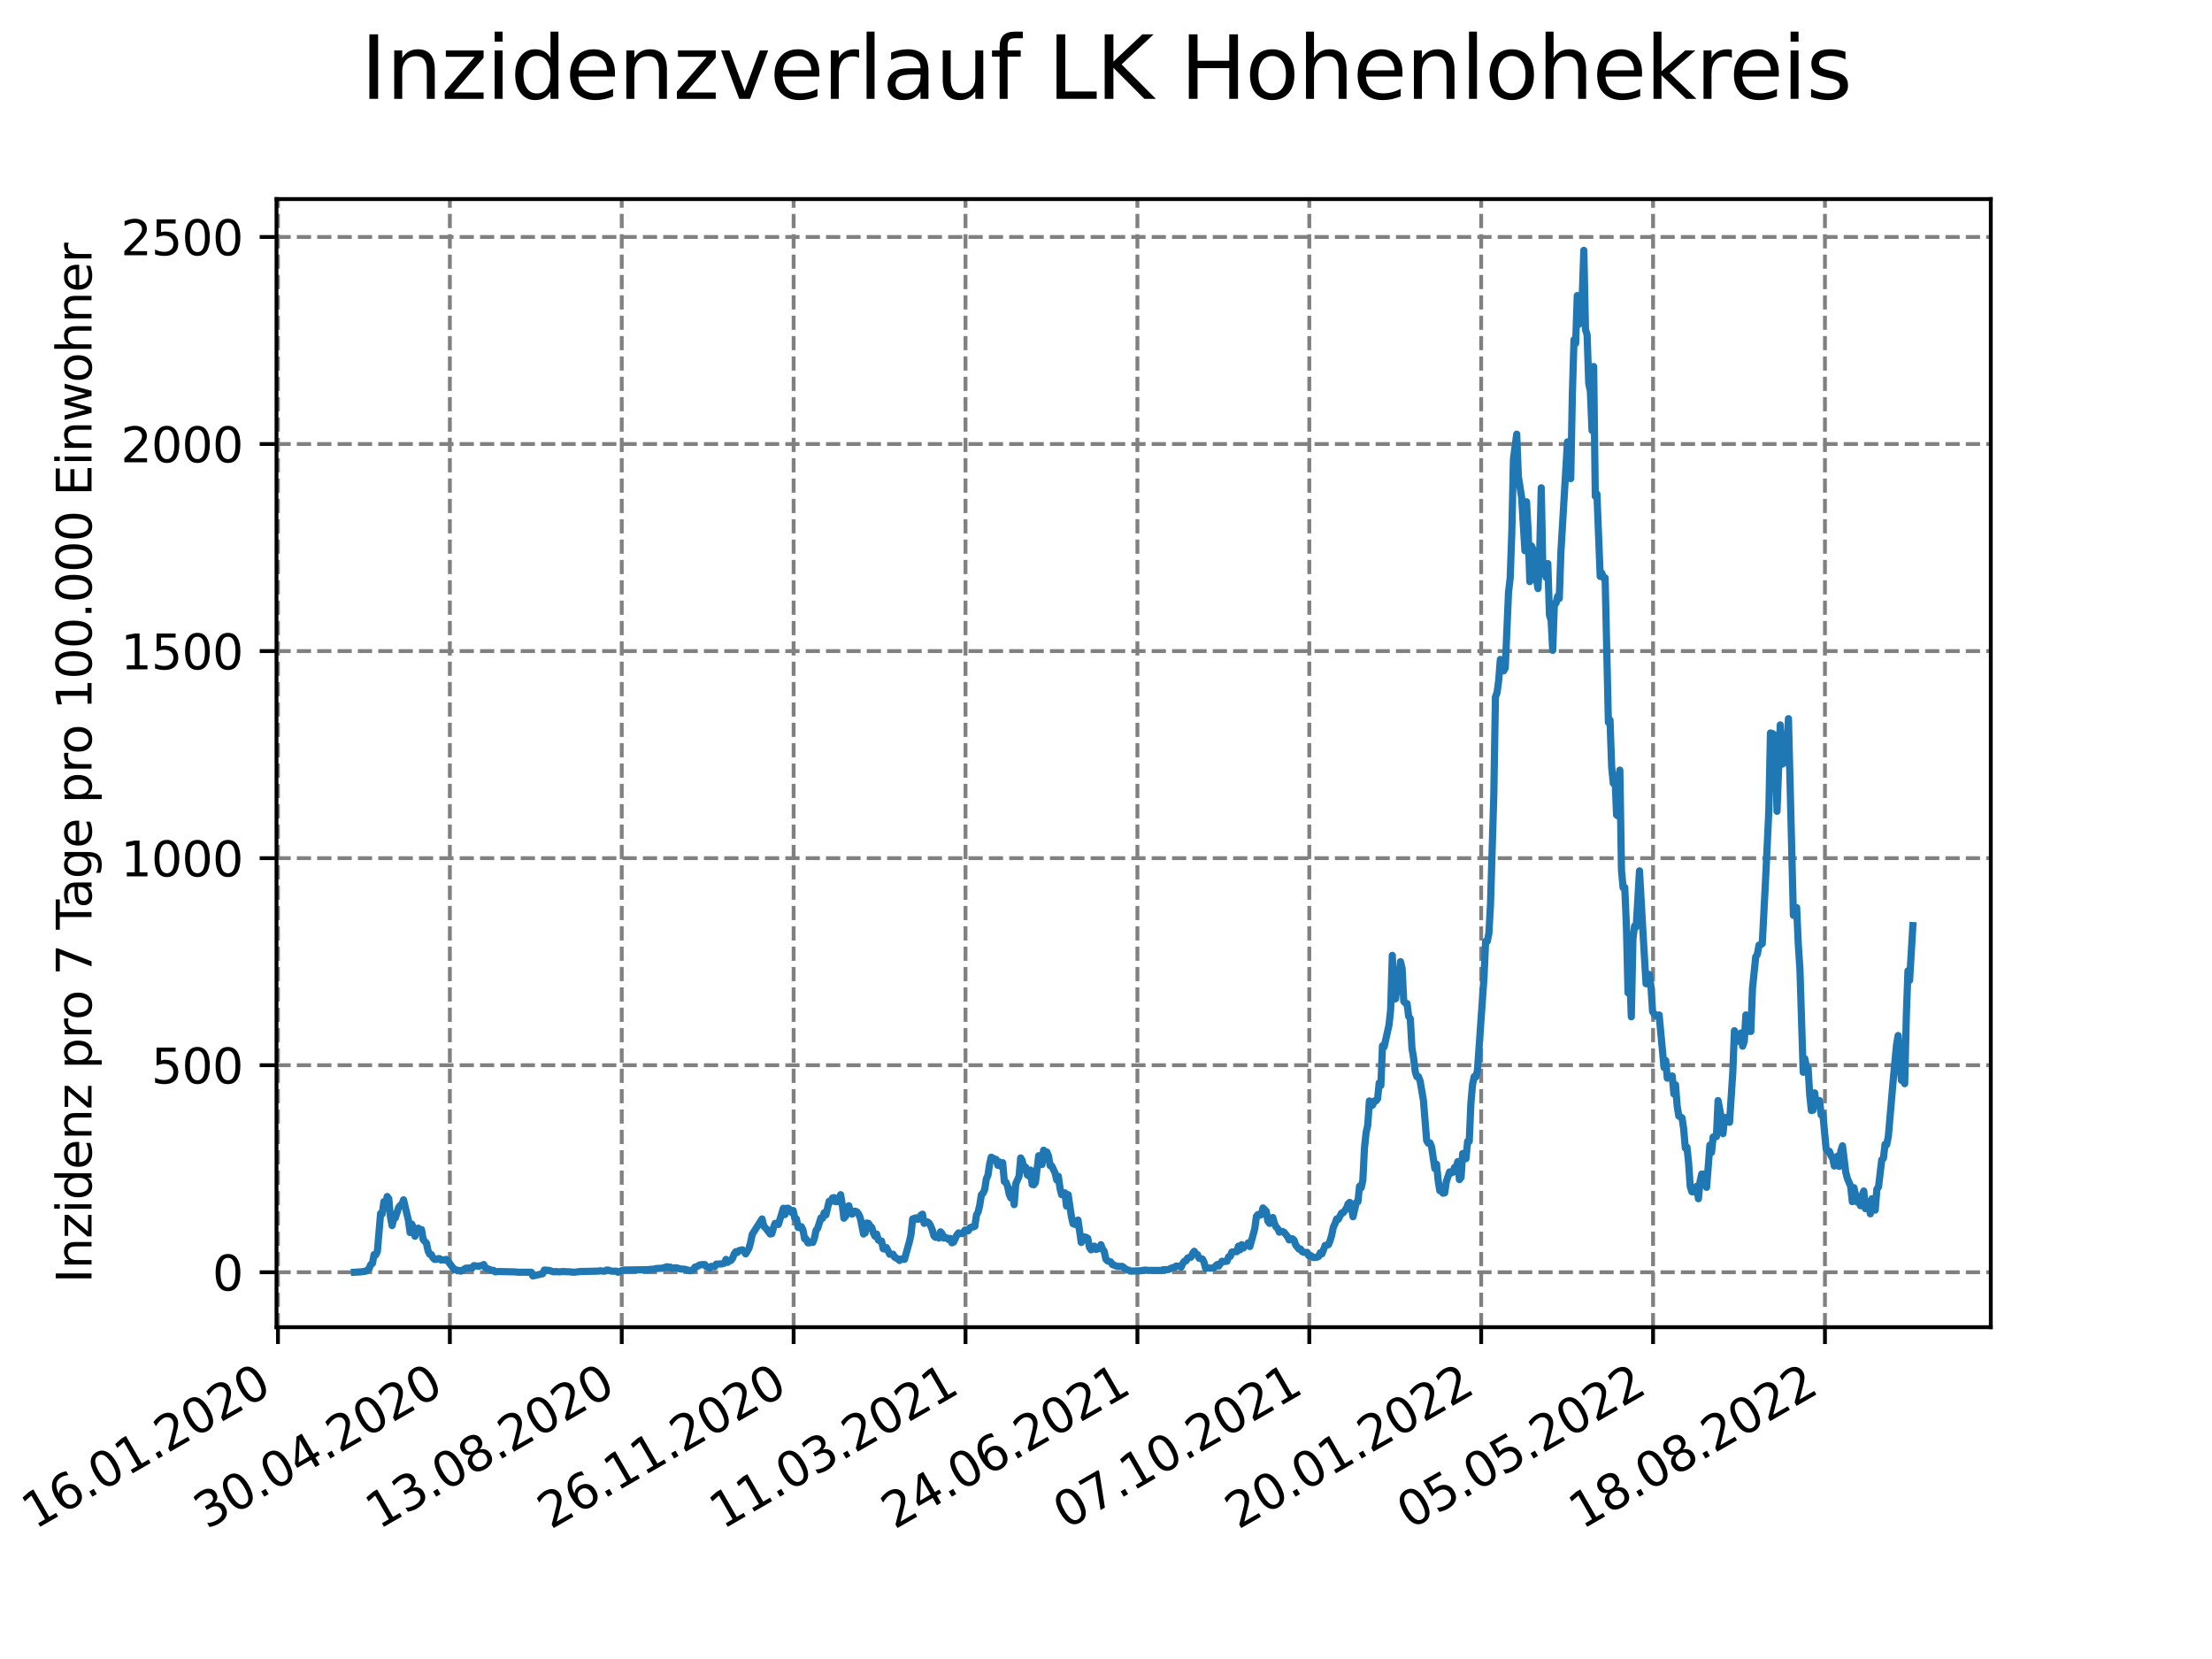 <?xml version="1.0" encoding="utf-8" standalone="no"?>
<!DOCTYPE svg PUBLIC "-//W3C//DTD SVG 1.1//EN"
  "http://www.w3.org/Graphics/SVG/1.1/DTD/svg11.dtd">
<svg xmlns:xlink="http://www.w3.org/1999/xlink" width="460.8pt" height="345.6pt" viewBox="0 0 460.8 345.6" xmlns="http://www.w3.org/2000/svg" version="1.1">
 <defs>
  <style type="text/css">*{stroke-linejoin: round; stroke-linecap: butt}</style>
 </defs>
 <g id="figure_1">
  <g id="patch_1">
   <path d="M 0 345.6 
L 460.8 345.6 
L 460.8 0 
L 0 0 
z
" style="fill: #ffffff"/>
  </g>
  <g id="axes_1">
   <g id="patch_2">
    <path d="M 57.6 276.48 
L 414.72 276.48 
L 414.72 41.472 
L 57.6 41.472 
z
" style="fill: #ffffff"/>
   </g>
   <g id="matplotlib.axis_1">
    <g id="xtick_1">
     <g id="line2d_1">
      <path d="M 57.904 276.48 
L 57.904 41.472 
" clip-path="url(#paf8293de9c)" style="fill: none; stroke-dasharray: 2.96,1.28; stroke-dashoffset: 0; stroke: #808080; stroke-width: 0.8"/>
     </g>
     <g id="line2d_2">
      <defs>
       <path id="m15df35a919" d="M 0 0 
L 0 3.5 
" style="stroke: #000000; stroke-width: 0.8"/>
      </defs>
      <g>
       <use xlink:href="#m15df35a919" x="57.904" y="276.48" style="stroke: #000000; stroke-width: 0.8"/>
      </g>
     </g>
     <g id="text_1">
      <!-- 16.01.2020 -->
      <g transform="translate(7.279 318.689) rotate(-30) scale(0.1 -0.1)">
       <defs>
        <path id="DejaVuSans-31" d="M 794 531 
L 1825 531 
L 1825 4091 
L 703 3866 
L 703 4441 
L 1819 4666 
L 2450 4666 
L 2450 531 
L 3481 531 
L 3481 0 
L 794 0 
L 794 531 
z
" transform="scale(0.016)"/>
        <path id="DejaVuSans-36" d="M 2113 2584 
Q 1688 2584 1439 2293 
Q 1191 2003 1191 1497 
Q 1191 994 1439 701 
Q 1688 409 2113 409 
Q 2538 409 2786 701 
Q 3034 994 3034 1497 
Q 3034 2003 2786 2293 
Q 2538 2584 2113 2584 
z
M 3366 4563 
L 3366 3988 
Q 3128 4100 2886 4159 
Q 2644 4219 2406 4219 
Q 1781 4219 1451 3797 
Q 1122 3375 1075 2522 
Q 1259 2794 1537 2939 
Q 1816 3084 2150 3084 
Q 2853 3084 3261 2657 
Q 3669 2231 3669 1497 
Q 3669 778 3244 343 
Q 2819 -91 2113 -91 
Q 1303 -91 875 529 
Q 447 1150 447 2328 
Q 447 3434 972 4092 
Q 1497 4750 2381 4750 
Q 2619 4750 2861 4703 
Q 3103 4656 3366 4563 
z
" transform="scale(0.016)"/>
        <path id="DejaVuSans-2e" d="M 684 794 
L 1344 794 
L 1344 0 
L 684 0 
L 684 794 
z
" transform="scale(0.016)"/>
        <path id="DejaVuSans-30" d="M 2034 4250 
Q 1547 4250 1301 3770 
Q 1056 3291 1056 2328 
Q 1056 1369 1301 889 
Q 1547 409 2034 409 
Q 2525 409 2770 889 
Q 3016 1369 3016 2328 
Q 3016 3291 2770 3770 
Q 2525 4250 2034 4250 
z
M 2034 4750 
Q 2819 4750 3233 4129 
Q 3647 3509 3647 2328 
Q 3647 1150 3233 529 
Q 2819 -91 2034 -91 
Q 1250 -91 836 529 
Q 422 1150 422 2328 
Q 422 3509 836 4129 
Q 1250 4750 2034 4750 
z
" transform="scale(0.016)"/>
        <path id="DejaVuSans-32" d="M 1228 531 
L 3431 531 
L 3431 0 
L 469 0 
L 469 531 
Q 828 903 1448 1529 
Q 2069 2156 2228 2338 
Q 2531 2678 2651 2914 
Q 2772 3150 2772 3378 
Q 2772 3750 2511 3984 
Q 2250 4219 1831 4219 
Q 1534 4219 1204 4116 
Q 875 4013 500 3803 
L 500 4441 
Q 881 4594 1212 4672 
Q 1544 4750 1819 4750 
Q 2544 4750 2975 4387 
Q 3406 4025 3406 3419 
Q 3406 3131 3298 2873 
Q 3191 2616 2906 2266 
Q 2828 2175 2409 1742 
Q 1991 1309 1228 531 
z
" transform="scale(0.016)"/>
       </defs>
       <use xlink:href="#DejaVuSans-31"/>
       <use xlink:href="#DejaVuSans-36" x="63.623"/>
       <use xlink:href="#DejaVuSans-2e" x="127.246"/>
       <use xlink:href="#DejaVuSans-30" x="159.033"/>
       <use xlink:href="#DejaVuSans-31" x="222.656"/>
       <use xlink:href="#DejaVuSans-2e" x="286.279"/>
       <use xlink:href="#DejaVuSans-32" x="318.066"/>
       <use xlink:href="#DejaVuSans-30" x="381.689"/>
       <use xlink:href="#DejaVuSans-32" x="445.312"/>
       <use xlink:href="#DejaVuSans-30" x="508.936"/>
      </g>
     </g>
    </g>
    <g id="xtick_2">
     <g id="line2d_3">
      <path d="M 93.712 276.48 
L 93.712 41.472 
" clip-path="url(#paf8293de9c)" style="fill: none; stroke-dasharray: 2.96,1.28; stroke-dashoffset: 0; stroke: #808080; stroke-width: 0.8"/>
     </g>
     <g id="line2d_4">
      <g>
       <use xlink:href="#m15df35a919" x="93.712" y="276.48" style="stroke: #000000; stroke-width: 0.8"/>
      </g>
     </g>
     <g id="text_2">
      <!-- 30.04.2020 -->
      <g transform="translate(43.086 318.689) rotate(-30) scale(0.1 -0.1)">
       <defs>
        <path id="DejaVuSans-33" d="M 2597 2516 
Q 3050 2419 3304 2112 
Q 3559 1806 3559 1356 
Q 3559 666 3084 287 
Q 2609 -91 1734 -91 
Q 1441 -91 1130 -33 
Q 819 25 488 141 
L 488 750 
Q 750 597 1062 519 
Q 1375 441 1716 441 
Q 2309 441 2620 675 
Q 2931 909 2931 1356 
Q 2931 1769 2642 2001 
Q 2353 2234 1838 2234 
L 1294 2234 
L 1294 2753 
L 1863 2753 
Q 2328 2753 2575 2939 
Q 2822 3125 2822 3475 
Q 2822 3834 2567 4026 
Q 2313 4219 1838 4219 
Q 1578 4219 1281 4162 
Q 984 4106 628 3988 
L 628 4550 
Q 988 4650 1302 4700 
Q 1616 4750 1894 4750 
Q 2613 4750 3031 4423 
Q 3450 4097 3450 3541 
Q 3450 3153 3228 2886 
Q 3006 2619 2597 2516 
z
" transform="scale(0.016)"/>
        <path id="DejaVuSans-34" d="M 2419 4116 
L 825 1625 
L 2419 1625 
L 2419 4116 
z
M 2253 4666 
L 3047 4666 
L 3047 1625 
L 3713 1625 
L 3713 1100 
L 3047 1100 
L 3047 0 
L 2419 0 
L 2419 1100 
L 313 1100 
L 313 1709 
L 2253 4666 
z
" transform="scale(0.016)"/>
       </defs>
       <use xlink:href="#DejaVuSans-33"/>
       <use xlink:href="#DejaVuSans-30" x="63.623"/>
       <use xlink:href="#DejaVuSans-2e" x="127.246"/>
       <use xlink:href="#DejaVuSans-30" x="159.033"/>
       <use xlink:href="#DejaVuSans-34" x="222.656"/>
       <use xlink:href="#DejaVuSans-2e" x="286.279"/>
       <use xlink:href="#DejaVuSans-32" x="318.066"/>
       <use xlink:href="#DejaVuSans-30" x="381.689"/>
       <use xlink:href="#DejaVuSans-32" x="445.312"/>
       <use xlink:href="#DejaVuSans-30" x="508.936"/>
      </g>
     </g>
    </g>
    <g id="xtick_3">
     <g id="line2d_5">
      <path d="M 129.519 276.48 
L 129.519 41.472 
" clip-path="url(#paf8293de9c)" style="fill: none; stroke-dasharray: 2.96,1.28; stroke-dashoffset: 0; stroke: #808080; stroke-width: 0.8"/>
     </g>
     <g id="line2d_6">
      <g>
       <use xlink:href="#m15df35a919" x="129.519" y="276.48" style="stroke: #000000; stroke-width: 0.8"/>
      </g>
     </g>
     <g id="text_3">
      <!-- 13.08.2020 -->
      <g transform="translate(78.894 318.689) rotate(-30) scale(0.1 -0.1)">
       <defs>
        <path id="DejaVuSans-38" d="M 2034 2216 
Q 1584 2216 1326 1975 
Q 1069 1734 1069 1313 
Q 1069 891 1326 650 
Q 1584 409 2034 409 
Q 2484 409 2743 651 
Q 3003 894 3003 1313 
Q 3003 1734 2745 1975 
Q 2488 2216 2034 2216 
z
M 1403 2484 
Q 997 2584 770 2862 
Q 544 3141 544 3541 
Q 544 4100 942 4425 
Q 1341 4750 2034 4750 
Q 2731 4750 3128 4425 
Q 3525 4100 3525 3541 
Q 3525 3141 3298 2862 
Q 3072 2584 2669 2484 
Q 3125 2378 3379 2068 
Q 3634 1759 3634 1313 
Q 3634 634 3220 271 
Q 2806 -91 2034 -91 
Q 1263 -91 848 271 
Q 434 634 434 1313 
Q 434 1759 690 2068 
Q 947 2378 1403 2484 
z
M 1172 3481 
Q 1172 3119 1398 2916 
Q 1625 2713 2034 2713 
Q 2441 2713 2670 2916 
Q 2900 3119 2900 3481 
Q 2900 3844 2670 4047 
Q 2441 4250 2034 4250 
Q 1625 4250 1398 4047 
Q 1172 3844 1172 3481 
z
" transform="scale(0.016)"/>
       </defs>
       <use xlink:href="#DejaVuSans-31"/>
       <use xlink:href="#DejaVuSans-33" x="63.623"/>
       <use xlink:href="#DejaVuSans-2e" x="127.246"/>
       <use xlink:href="#DejaVuSans-30" x="159.033"/>
       <use xlink:href="#DejaVuSans-38" x="222.656"/>
       <use xlink:href="#DejaVuSans-2e" x="286.279"/>
       <use xlink:href="#DejaVuSans-32" x="318.066"/>
       <use xlink:href="#DejaVuSans-30" x="381.689"/>
       <use xlink:href="#DejaVuSans-32" x="445.312"/>
       <use xlink:href="#DejaVuSans-30" x="508.936"/>
      </g>
     </g>
    </g>
    <g id="xtick_4">
     <g id="line2d_7">
      <path d="M 165.327 276.48 
L 165.327 41.472 
" clip-path="url(#paf8293de9c)" style="fill: none; stroke-dasharray: 2.96,1.28; stroke-dashoffset: 0; stroke: #808080; stroke-width: 0.8"/>
     </g>
     <g id="line2d_8">
      <g>
       <use xlink:href="#m15df35a919" x="165.327" y="276.48" style="stroke: #000000; stroke-width: 0.8"/>
      </g>
     </g>
     <g id="text_4">
      <!-- 26.11.2020 -->
      <g transform="translate(114.701 318.689) rotate(-30) scale(0.1 -0.1)">
       <use xlink:href="#DejaVuSans-32"/>
       <use xlink:href="#DejaVuSans-36" x="63.623"/>
       <use xlink:href="#DejaVuSans-2e" x="127.246"/>
       <use xlink:href="#DejaVuSans-31" x="159.033"/>
       <use xlink:href="#DejaVuSans-31" x="222.656"/>
       <use xlink:href="#DejaVuSans-2e" x="286.279"/>
       <use xlink:href="#DejaVuSans-32" x="318.066"/>
       <use xlink:href="#DejaVuSans-30" x="381.689"/>
       <use xlink:href="#DejaVuSans-32" x="445.312"/>
       <use xlink:href="#DejaVuSans-30" x="508.936"/>
      </g>
     </g>
    </g>
    <g id="xtick_5">
     <g id="line2d_9">
      <path d="M 201.134 276.48 
L 201.134 41.472 
" clip-path="url(#paf8293de9c)" style="fill: none; stroke-dasharray: 2.96,1.28; stroke-dashoffset: 0; stroke: #808080; stroke-width: 0.8"/>
     </g>
     <g id="line2d_10">
      <g>
       <use xlink:href="#m15df35a919" x="201.134" y="276.48" style="stroke: #000000; stroke-width: 0.8"/>
      </g>
     </g>
     <g id="text_5">
      <!-- 11.03.2021 -->
      <g transform="translate(150.509 318.689) rotate(-30) scale(0.1 -0.1)">
       <use xlink:href="#DejaVuSans-31"/>
       <use xlink:href="#DejaVuSans-31" x="63.623"/>
       <use xlink:href="#DejaVuSans-2e" x="127.246"/>
       <use xlink:href="#DejaVuSans-30" x="159.033"/>
       <use xlink:href="#DejaVuSans-33" x="222.656"/>
       <use xlink:href="#DejaVuSans-2e" x="286.279"/>
       <use xlink:href="#DejaVuSans-32" x="318.066"/>
       <use xlink:href="#DejaVuSans-30" x="381.689"/>
       <use xlink:href="#DejaVuSans-32" x="445.312"/>
       <use xlink:href="#DejaVuSans-31" x="508.936"/>
      </g>
     </g>
    </g>
    <g id="xtick_6">
     <g id="line2d_11">
      <path d="M 236.942 276.48 
L 236.942 41.472 
" clip-path="url(#paf8293de9c)" style="fill: none; stroke-dasharray: 2.96,1.28; stroke-dashoffset: 0; stroke: #808080; stroke-width: 0.8"/>
     </g>
     <g id="line2d_12">
      <g>
       <use xlink:href="#m15df35a919" x="236.942" y="276.48" style="stroke: #000000; stroke-width: 0.8"/>
      </g>
     </g>
     <g id="text_6">
      <!-- 24.06.2021 -->
      <g transform="translate(186.316 318.689) rotate(-30) scale(0.1 -0.1)">
       <use xlink:href="#DejaVuSans-32"/>
       <use xlink:href="#DejaVuSans-34" x="63.623"/>
       <use xlink:href="#DejaVuSans-2e" x="127.246"/>
       <use xlink:href="#DejaVuSans-30" x="159.033"/>
       <use xlink:href="#DejaVuSans-36" x="222.656"/>
       <use xlink:href="#DejaVuSans-2e" x="286.279"/>
       <use xlink:href="#DejaVuSans-32" x="318.066"/>
       <use xlink:href="#DejaVuSans-30" x="381.689"/>
       <use xlink:href="#DejaVuSans-32" x="445.312"/>
       <use xlink:href="#DejaVuSans-31" x="508.936"/>
      </g>
     </g>
    </g>
    <g id="xtick_7">
     <g id="line2d_13">
      <path d="M 272.749 276.48 
L 272.749 41.472 
" clip-path="url(#paf8293de9c)" style="fill: none; stroke-dasharray: 2.96,1.28; stroke-dashoffset: 0; stroke: #808080; stroke-width: 0.8"/>
     </g>
     <g id="line2d_14">
      <g>
       <use xlink:href="#m15df35a919" x="272.749" y="276.48" style="stroke: #000000; stroke-width: 0.8"/>
      </g>
     </g>
     <g id="text_7">
      <!-- 07.10.2021 -->
      <g transform="translate(222.124 318.689) rotate(-30) scale(0.1 -0.1)">
       <defs>
        <path id="DejaVuSans-37" d="M 525 4666 
L 3525 4666 
L 3525 4397 
L 1831 0 
L 1172 0 
L 2766 4134 
L 525 4134 
L 525 4666 
z
" transform="scale(0.016)"/>
       </defs>
       <use xlink:href="#DejaVuSans-30"/>
       <use xlink:href="#DejaVuSans-37" x="63.623"/>
       <use xlink:href="#DejaVuSans-2e" x="127.246"/>
       <use xlink:href="#DejaVuSans-31" x="159.033"/>
       <use xlink:href="#DejaVuSans-30" x="222.656"/>
       <use xlink:href="#DejaVuSans-2e" x="286.279"/>
       <use xlink:href="#DejaVuSans-32" x="318.066"/>
       <use xlink:href="#DejaVuSans-30" x="381.689"/>
       <use xlink:href="#DejaVuSans-32" x="445.312"/>
       <use xlink:href="#DejaVuSans-31" x="508.936"/>
      </g>
     </g>
    </g>
    <g id="xtick_8">
     <g id="line2d_15">
      <path d="M 308.556 276.48 
L 308.556 41.472 
" clip-path="url(#paf8293de9c)" style="fill: none; stroke-dasharray: 2.96,1.28; stroke-dashoffset: 0; stroke: #808080; stroke-width: 0.8"/>
     </g>
     <g id="line2d_16">
      <g>
       <use xlink:href="#m15df35a919" x="308.556" y="276.48" style="stroke: #000000; stroke-width: 0.8"/>
      </g>
     </g>
     <g id="text_8">
      <!-- 20.01.2022 -->
      <g transform="translate(257.931 318.689) rotate(-30) scale(0.1 -0.1)">
       <use xlink:href="#DejaVuSans-32"/>
       <use xlink:href="#DejaVuSans-30" x="63.623"/>
       <use xlink:href="#DejaVuSans-2e" x="127.246"/>
       <use xlink:href="#DejaVuSans-30" x="159.033"/>
       <use xlink:href="#DejaVuSans-31" x="222.656"/>
       <use xlink:href="#DejaVuSans-2e" x="286.279"/>
       <use xlink:href="#DejaVuSans-32" x="318.066"/>
       <use xlink:href="#DejaVuSans-30" x="381.689"/>
       <use xlink:href="#DejaVuSans-32" x="445.312"/>
       <use xlink:href="#DejaVuSans-32" x="508.936"/>
      </g>
     </g>
    </g>
    <g id="xtick_9">
     <g id="line2d_17">
      <path d="M 344.364 276.48 
L 344.364 41.472 
" clip-path="url(#paf8293de9c)" style="fill: none; stroke-dasharray: 2.96,1.28; stroke-dashoffset: 0; stroke: #808080; stroke-width: 0.8"/>
     </g>
     <g id="line2d_18">
      <g>
       <use xlink:href="#m15df35a919" x="344.364" y="276.48" style="stroke: #000000; stroke-width: 0.8"/>
      </g>
     </g>
     <g id="text_9">
      <!-- 05.05.2022 -->
      <g transform="translate(293.739 318.689) rotate(-30) scale(0.1 -0.1)">
       <defs>
        <path id="DejaVuSans-35" d="M 691 4666 
L 3169 4666 
L 3169 4134 
L 1269 4134 
L 1269 2991 
Q 1406 3038 1543 3061 
Q 1681 3084 1819 3084 
Q 2600 3084 3056 2656 
Q 3513 2228 3513 1497 
Q 3513 744 3044 326 
Q 2575 -91 1722 -91 
Q 1428 -91 1123 -41 
Q 819 9 494 109 
L 494 744 
Q 775 591 1075 516 
Q 1375 441 1709 441 
Q 2250 441 2565 725 
Q 2881 1009 2881 1497 
Q 2881 1984 2565 2268 
Q 2250 2553 1709 2553 
Q 1456 2553 1204 2497 
Q 953 2441 691 2322 
L 691 4666 
z
" transform="scale(0.016)"/>
       </defs>
       <use xlink:href="#DejaVuSans-30"/>
       <use xlink:href="#DejaVuSans-35" x="63.623"/>
       <use xlink:href="#DejaVuSans-2e" x="127.246"/>
       <use xlink:href="#DejaVuSans-30" x="159.033"/>
       <use xlink:href="#DejaVuSans-35" x="222.656"/>
       <use xlink:href="#DejaVuSans-2e" x="286.279"/>
       <use xlink:href="#DejaVuSans-32" x="318.066"/>
       <use xlink:href="#DejaVuSans-30" x="381.689"/>
       <use xlink:href="#DejaVuSans-32" x="445.312"/>
       <use xlink:href="#DejaVuSans-32" x="508.936"/>
      </g>
     </g>
    </g>
    <g id="xtick_10">
     <g id="line2d_19">
      <path d="M 380.171 276.48 
L 380.171 41.472 
" clip-path="url(#paf8293de9c)" style="fill: none; stroke-dasharray: 2.96,1.28; stroke-dashoffset: 0; stroke: #808080; stroke-width: 0.8"/>
     </g>
     <g id="line2d_20">
      <g>
       <use xlink:href="#m15df35a919" x="380.171" y="276.48" style="stroke: #000000; stroke-width: 0.8"/>
      </g>
     </g>
     <g id="text_10">
      <!-- 18.08.2022 -->
      <g transform="translate(329.546 318.689) rotate(-30) scale(0.1 -0.1)">
       <use xlink:href="#DejaVuSans-31"/>
       <use xlink:href="#DejaVuSans-38" x="63.623"/>
       <use xlink:href="#DejaVuSans-2e" x="127.246"/>
       <use xlink:href="#DejaVuSans-30" x="159.033"/>
       <use xlink:href="#DejaVuSans-38" x="222.656"/>
       <use xlink:href="#DejaVuSans-2e" x="286.279"/>
       <use xlink:href="#DejaVuSans-32" x="318.066"/>
       <use xlink:href="#DejaVuSans-30" x="381.689"/>
       <use xlink:href="#DejaVuSans-32" x="445.312"/>
       <use xlink:href="#DejaVuSans-32" x="508.936"/>
      </g>
     </g>
    </g>
   </g>
   <g id="matplotlib.axis_2">
    <g id="ytick_1">
     <g id="line2d_21">
      <path d="M 57.6 265.032 
L 414.72 265.032 
" clip-path="url(#paf8293de9c)" style="fill: none; stroke-dasharray: 2.96,1.28; stroke-dashoffset: 0; stroke: #808080; stroke-width: 0.8"/>
     </g>
     <g id="line2d_22">
      <defs>
       <path id="mca3eec27d5" d="M 0 0 
L -3.5 0 
" style="stroke: #000000; stroke-width: 0.8"/>
      </defs>
      <g>
       <use xlink:href="#mca3eec27d5" x="57.6" y="265.032" style="stroke: #000000; stroke-width: 0.8"/>
      </g>
     </g>
     <g id="text_11">
      <!-- 0 -->
      <g transform="translate(44.237 268.831) scale(0.1 -0.1)">
       <use xlink:href="#DejaVuSans-30"/>
      </g>
     </g>
    </g>
    <g id="ytick_2">
     <g id="line2d_23">
      <path d="M 57.6 221.899 
L 414.72 221.899 
" clip-path="url(#paf8293de9c)" style="fill: none; stroke-dasharray: 2.96,1.28; stroke-dashoffset: 0; stroke: #808080; stroke-width: 0.8"/>
     </g>
     <g id="line2d_24">
      <g>
       <use xlink:href="#mca3eec27d5" x="57.6" y="221.899" style="stroke: #000000; stroke-width: 0.8"/>
      </g>
     </g>
     <g id="text_12">
      <!-- 500 -->
      <g transform="translate(31.512 225.699) scale(0.1 -0.1)">
       <use xlink:href="#DejaVuSans-35"/>
       <use xlink:href="#DejaVuSans-30" x="63.623"/>
       <use xlink:href="#DejaVuSans-30" x="127.246"/>
      </g>
     </g>
    </g>
    <g id="ytick_3">
     <g id="line2d_25">
      <path d="M 57.6 178.767 
L 414.72 178.767 
" clip-path="url(#paf8293de9c)" style="fill: none; stroke-dasharray: 2.96,1.28; stroke-dashoffset: 0; stroke: #808080; stroke-width: 0.8"/>
     </g>
     <g id="line2d_26">
      <g>
       <use xlink:href="#mca3eec27d5" x="57.6" y="178.767" style="stroke: #000000; stroke-width: 0.8"/>
      </g>
     </g>
     <g id="text_13">
      <!-- 1000 -->
      <g transform="translate(25.15 182.566) scale(0.1 -0.1)">
       <use xlink:href="#DejaVuSans-31"/>
       <use xlink:href="#DejaVuSans-30" x="63.623"/>
       <use xlink:href="#DejaVuSans-30" x="127.246"/>
       <use xlink:href="#DejaVuSans-30" x="190.869"/>
      </g>
     </g>
    </g>
    <g id="ytick_4">
     <g id="line2d_27">
      <path d="M 57.6 135.634 
L 414.72 135.634 
" clip-path="url(#paf8293de9c)" style="fill: none; stroke-dasharray: 2.96,1.28; stroke-dashoffset: 0; stroke: #808080; stroke-width: 0.8"/>
     </g>
     <g id="line2d_28">
      <g>
       <use xlink:href="#mca3eec27d5" x="57.6" y="135.634" style="stroke: #000000; stroke-width: 0.8"/>
      </g>
     </g>
     <g id="text_14">
      <!-- 1500 -->
      <g transform="translate(25.15 139.433) scale(0.1 -0.1)">
       <use xlink:href="#DejaVuSans-31"/>
       <use xlink:href="#DejaVuSans-35" x="63.623"/>
       <use xlink:href="#DejaVuSans-30" x="127.246"/>
       <use xlink:href="#DejaVuSans-30" x="190.869"/>
      </g>
     </g>
    </g>
    <g id="ytick_5">
     <g id="line2d_29">
      <path d="M 57.6 92.501 
L 414.72 92.501 
" clip-path="url(#paf8293de9c)" style="fill: none; stroke-dasharray: 2.96,1.28; stroke-dashoffset: 0; stroke: #808080; stroke-width: 0.8"/>
     </g>
     <g id="line2d_30">
      <g>
       <use xlink:href="#mca3eec27d5" x="57.6" y="92.501" style="stroke: #000000; stroke-width: 0.8"/>
      </g>
     </g>
     <g id="text_15">
      <!-- 2000 -->
      <g transform="translate(25.15 96.301) scale(0.1 -0.1)">
       <use xlink:href="#DejaVuSans-32"/>
       <use xlink:href="#DejaVuSans-30" x="63.623"/>
       <use xlink:href="#DejaVuSans-30" x="127.246"/>
       <use xlink:href="#DejaVuSans-30" x="190.869"/>
      </g>
     </g>
    </g>
    <g id="ytick_6">
     <g id="line2d_31">
      <path d="M 57.6 49.369 
L 414.72 49.369 
" clip-path="url(#paf8293de9c)" style="fill: none; stroke-dasharray: 2.96,1.28; stroke-dashoffset: 0; stroke: #808080; stroke-width: 0.8"/>
     </g>
     <g id="line2d_32">
      <g>
       <use xlink:href="#mca3eec27d5" x="57.6" y="49.369" style="stroke: #000000; stroke-width: 0.8"/>
      </g>
     </g>
     <g id="text_16">
      <!-- 2500 -->
      <g transform="translate(25.15 53.168) scale(0.1 -0.1)">
       <use xlink:href="#DejaVuSans-32"/>
       <use xlink:href="#DejaVuSans-35" x="63.623"/>
       <use xlink:href="#DejaVuSans-30" x="127.246"/>
       <use xlink:href="#DejaVuSans-30" x="190.869"/>
      </g>
     </g>
    </g>
    <g id="text_17">
     <!-- Inzidenz pro 7 Tage pro 100.000 Einwohner -->
     <g transform="translate(19.07 267.301) rotate(-90) scale(0.1 -0.1)">
      <defs>
       <path id="DejaVuSans-49" d="M 628 4666 
L 1259 4666 
L 1259 0 
L 628 0 
L 628 4666 
z
" transform="scale(0.016)"/>
       <path id="DejaVuSans-6e" d="M 3513 2113 
L 3513 0 
L 2938 0 
L 2938 2094 
Q 2938 2591 2744 2837 
Q 2550 3084 2163 3084 
Q 1697 3084 1428 2787 
Q 1159 2491 1159 1978 
L 1159 0 
L 581 0 
L 581 3500 
L 1159 3500 
L 1159 2956 
Q 1366 3272 1645 3428 
Q 1925 3584 2291 3584 
Q 2894 3584 3203 3211 
Q 3513 2838 3513 2113 
z
" transform="scale(0.016)"/>
       <path id="DejaVuSans-7a" d="M 353 3500 
L 3084 3500 
L 3084 2975 
L 922 459 
L 3084 459 
L 3084 0 
L 275 0 
L 275 525 
L 2438 3041 
L 353 3041 
L 353 3500 
z
" transform="scale(0.016)"/>
       <path id="DejaVuSans-69" d="M 603 3500 
L 1178 3500 
L 1178 0 
L 603 0 
L 603 3500 
z
M 603 4863 
L 1178 4863 
L 1178 4134 
L 603 4134 
L 603 4863 
z
" transform="scale(0.016)"/>
       <path id="DejaVuSans-64" d="M 2906 2969 
L 2906 4863 
L 3481 4863 
L 3481 0 
L 2906 0 
L 2906 525 
Q 2725 213 2448 61 
Q 2172 -91 1784 -91 
Q 1150 -91 751 415 
Q 353 922 353 1747 
Q 353 2572 751 3078 
Q 1150 3584 1784 3584 
Q 2172 3584 2448 3432 
Q 2725 3281 2906 2969 
z
M 947 1747 
Q 947 1113 1208 752 
Q 1469 391 1925 391 
Q 2381 391 2643 752 
Q 2906 1113 2906 1747 
Q 2906 2381 2643 2742 
Q 2381 3103 1925 3103 
Q 1469 3103 1208 2742 
Q 947 2381 947 1747 
z
" transform="scale(0.016)"/>
       <path id="DejaVuSans-65" d="M 3597 1894 
L 3597 1613 
L 953 1613 
Q 991 1019 1311 708 
Q 1631 397 2203 397 
Q 2534 397 2845 478 
Q 3156 559 3463 722 
L 3463 178 
Q 3153 47 2828 -22 
Q 2503 -91 2169 -91 
Q 1331 -91 842 396 
Q 353 884 353 1716 
Q 353 2575 817 3079 
Q 1281 3584 2069 3584 
Q 2775 3584 3186 3129 
Q 3597 2675 3597 1894 
z
M 3022 2063 
Q 3016 2534 2758 2815 
Q 2500 3097 2075 3097 
Q 1594 3097 1305 2825 
Q 1016 2553 972 2059 
L 3022 2063 
z
" transform="scale(0.016)"/>
       <path id="DejaVuSans-20" transform="scale(0.016)"/>
       <path id="DejaVuSans-70" d="M 1159 525 
L 1159 -1331 
L 581 -1331 
L 581 3500 
L 1159 3500 
L 1159 2969 
Q 1341 3281 1617 3432 
Q 1894 3584 2278 3584 
Q 2916 3584 3314 3078 
Q 3713 2572 3713 1747 
Q 3713 922 3314 415 
Q 2916 -91 2278 -91 
Q 1894 -91 1617 61 
Q 1341 213 1159 525 
z
M 3116 1747 
Q 3116 2381 2855 2742 
Q 2594 3103 2138 3103 
Q 1681 3103 1420 2742 
Q 1159 2381 1159 1747 
Q 1159 1113 1420 752 
Q 1681 391 2138 391 
Q 2594 391 2855 752 
Q 3116 1113 3116 1747 
z
" transform="scale(0.016)"/>
       <path id="DejaVuSans-72" d="M 2631 2963 
Q 2534 3019 2420 3045 
Q 2306 3072 2169 3072 
Q 1681 3072 1420 2755 
Q 1159 2438 1159 1844 
L 1159 0 
L 581 0 
L 581 3500 
L 1159 3500 
L 1159 2956 
Q 1341 3275 1631 3429 
Q 1922 3584 2338 3584 
Q 2397 3584 2469 3576 
Q 2541 3569 2628 3553 
L 2631 2963 
z
" transform="scale(0.016)"/>
       <path id="DejaVuSans-6f" d="M 1959 3097 
Q 1497 3097 1228 2736 
Q 959 2375 959 1747 
Q 959 1119 1226 758 
Q 1494 397 1959 397 
Q 2419 397 2687 759 
Q 2956 1122 2956 1747 
Q 2956 2369 2687 2733 
Q 2419 3097 1959 3097 
z
M 1959 3584 
Q 2709 3584 3137 3096 
Q 3566 2609 3566 1747 
Q 3566 888 3137 398 
Q 2709 -91 1959 -91 
Q 1206 -91 779 398 
Q 353 888 353 1747 
Q 353 2609 779 3096 
Q 1206 3584 1959 3584 
z
" transform="scale(0.016)"/>
       <path id="DejaVuSans-54" d="M -19 4666 
L 3928 4666 
L 3928 4134 
L 2272 4134 
L 2272 0 
L 1638 0 
L 1638 4134 
L -19 4134 
L -19 4666 
z
" transform="scale(0.016)"/>
       <path id="DejaVuSans-61" d="M 2194 1759 
Q 1497 1759 1228 1600 
Q 959 1441 959 1056 
Q 959 750 1161 570 
Q 1363 391 1709 391 
Q 2188 391 2477 730 
Q 2766 1069 2766 1631 
L 2766 1759 
L 2194 1759 
z
M 3341 1997 
L 3341 0 
L 2766 0 
L 2766 531 
Q 2569 213 2275 61 
Q 1981 -91 1556 -91 
Q 1019 -91 701 211 
Q 384 513 384 1019 
Q 384 1609 779 1909 
Q 1175 2209 1959 2209 
L 2766 2209 
L 2766 2266 
Q 2766 2663 2505 2880 
Q 2244 3097 1772 3097 
Q 1472 3097 1187 3025 
Q 903 2953 641 2809 
L 641 3341 
Q 956 3463 1253 3523 
Q 1550 3584 1831 3584 
Q 2591 3584 2966 3190 
Q 3341 2797 3341 1997 
z
" transform="scale(0.016)"/>
       <path id="DejaVuSans-67" d="M 2906 1791 
Q 2906 2416 2648 2759 
Q 2391 3103 1925 3103 
Q 1463 3103 1205 2759 
Q 947 2416 947 1791 
Q 947 1169 1205 825 
Q 1463 481 1925 481 
Q 2391 481 2648 825 
Q 2906 1169 2906 1791 
z
M 3481 434 
Q 3481 -459 3084 -895 
Q 2688 -1331 1869 -1331 
Q 1566 -1331 1297 -1286 
Q 1028 -1241 775 -1147 
L 775 -588 
Q 1028 -725 1275 -790 
Q 1522 -856 1778 -856 
Q 2344 -856 2625 -561 
Q 2906 -266 2906 331 
L 2906 616 
Q 2728 306 2450 153 
Q 2172 0 1784 0 
Q 1141 0 747 490 
Q 353 981 353 1791 
Q 353 2603 747 3093 
Q 1141 3584 1784 3584 
Q 2172 3584 2450 3431 
Q 2728 3278 2906 2969 
L 2906 3500 
L 3481 3500 
L 3481 434 
z
" transform="scale(0.016)"/>
       <path id="DejaVuSans-45" d="M 628 4666 
L 3578 4666 
L 3578 4134 
L 1259 4134 
L 1259 2753 
L 3481 2753 
L 3481 2222 
L 1259 2222 
L 1259 531 
L 3634 531 
L 3634 0 
L 628 0 
L 628 4666 
z
" transform="scale(0.016)"/>
       <path id="DejaVuSans-77" d="M 269 3500 
L 844 3500 
L 1563 769 
L 2278 3500 
L 2956 3500 
L 3675 769 
L 4391 3500 
L 4966 3500 
L 4050 0 
L 3372 0 
L 2619 2869 
L 1863 0 
L 1184 0 
L 269 3500 
z
" transform="scale(0.016)"/>
       <path id="DejaVuSans-68" d="M 3513 2113 
L 3513 0 
L 2938 0 
L 2938 2094 
Q 2938 2591 2744 2837 
Q 2550 3084 2163 3084 
Q 1697 3084 1428 2787 
Q 1159 2491 1159 1978 
L 1159 0 
L 581 0 
L 581 4863 
L 1159 4863 
L 1159 2956 
Q 1366 3272 1645 3428 
Q 1925 3584 2291 3584 
Q 2894 3584 3203 3211 
Q 3513 2838 3513 2113 
z
" transform="scale(0.016)"/>
      </defs>
      <use xlink:href="#DejaVuSans-49"/>
      <use xlink:href="#DejaVuSans-6e" x="29.492"/>
      <use xlink:href="#DejaVuSans-7a" x="92.871"/>
      <use xlink:href="#DejaVuSans-69" x="145.361"/>
      <use xlink:href="#DejaVuSans-64" x="173.145"/>
      <use xlink:href="#DejaVuSans-65" x="236.621"/>
      <use xlink:href="#DejaVuSans-6e" x="298.145"/>
      <use xlink:href="#DejaVuSans-7a" x="361.523"/>
      <use xlink:href="#DejaVuSans-20" x="414.014"/>
      <use xlink:href="#DejaVuSans-70" x="445.801"/>
      <use xlink:href="#DejaVuSans-72" x="509.277"/>
      <use xlink:href="#DejaVuSans-6f" x="548.141"/>
      <use xlink:href="#DejaVuSans-20" x="609.322"/>
      <use xlink:href="#DejaVuSans-37" x="641.109"/>
      <use xlink:href="#DejaVuSans-20" x="704.732"/>
      <use xlink:href="#DejaVuSans-54" x="736.52"/>
      <use xlink:href="#DejaVuSans-61" x="781.104"/>
      <use xlink:href="#DejaVuSans-67" x="842.383"/>
      <use xlink:href="#DejaVuSans-65" x="905.859"/>
      <use xlink:href="#DejaVuSans-20" x="967.383"/>
      <use xlink:href="#DejaVuSans-70" x="999.17"/>
      <use xlink:href="#DejaVuSans-72" x="1062.646"/>
      <use xlink:href="#DejaVuSans-6f" x="1101.51"/>
      <use xlink:href="#DejaVuSans-20" x="1162.691"/>
      <use xlink:href="#DejaVuSans-31" x="1194.479"/>
      <use xlink:href="#DejaVuSans-30" x="1258.102"/>
      <use xlink:href="#DejaVuSans-30" x="1321.725"/>
      <use xlink:href="#DejaVuSans-2e" x="1385.348"/>
      <use xlink:href="#DejaVuSans-30" x="1417.135"/>
      <use xlink:href="#DejaVuSans-30" x="1480.758"/>
      <use xlink:href="#DejaVuSans-30" x="1544.381"/>
      <use xlink:href="#DejaVuSans-20" x="1608.004"/>
      <use xlink:href="#DejaVuSans-45" x="1639.791"/>
      <use xlink:href="#DejaVuSans-69" x="1702.975"/>
      <use xlink:href="#DejaVuSans-6e" x="1730.758"/>
      <use xlink:href="#DejaVuSans-77" x="1794.137"/>
      <use xlink:href="#DejaVuSans-6f" x="1875.924"/>
      <use xlink:href="#DejaVuSans-68" x="1937.105"/>
      <use xlink:href="#DejaVuSans-6e" x="2000.484"/>
      <use xlink:href="#DejaVuSans-65" x="2063.863"/>
      <use xlink:href="#DejaVuSans-72" x="2125.387"/>
     </g>
    </g>
   </g>
   <g id="line2d_33">
    <path d="M 73.833 265.032 
L 75.197 264.955 
L 76.22 264.802 
L 76.902 264.266 
L 77.243 263.424 
L 77.584 263.194 
L 77.925 261.356 
L 78.266 261.433 
L 78.607 260.744 
L 79.289 252.78 
L 79.63 252.857 
L 79.971 250.33 
L 80.312 251.172 
L 80.653 249.258 
L 80.994 249.717 
L 81.335 253.469 
L 81.676 255.307 
L 82.017 253.929 
L 82.358 253.699 
L 83.04 251.555 
L 83.381 251.095 
L 83.722 250.942 
L 84.063 249.947 
L 85.087 254.235 
L 85.428 256.762 
L 85.769 255.001 
L 86.11 255.69 
L 86.451 257.528 
L 86.792 256.073 
L 87.133 255.843 
L 87.474 256.379 
L 87.815 256.149 
L 88.156 258.217 
L 88.838 258.983 
L 89.179 260.591 
L 89.52 261.28 
L 89.861 261.356 
L 90.202 262.046 
L 90.543 262.352 
L 90.884 262.352 
L 91.225 262.199 
L 91.566 262.199 
L 91.907 262.505 
L 92.248 262.429 
L 92.589 262.505 
L 92.93 262.352 
L 93.271 262.658 
L 94.635 264.496 
L 94.976 264.496 
L 95.317 264.726 
L 95.658 264.649 
L 95.999 264.802 
L 96.681 264.419 
L 97.022 264.19 
L 98.386 264.113 
L 98.727 263.654 
L 99.751 263.807 
L 100.092 263.654 
L 100.433 263.654 
L 100.774 263.424 
L 101.115 264.113 
L 102.479 264.649 
L 102.82 264.649 
L 103.161 264.955 
L 103.843 264.879 
L 107.253 264.955 
L 107.935 265.032 
L 110.663 265.032 
L 111.004 265.798 
L 113.05 265.338 
L 113.391 264.573 
L 114.415 264.649 
L 115.097 264.879 
L 115.438 264.955 
L 115.779 264.879 
L 116.461 264.955 
L 117.143 264.879 
L 118.848 264.955 
L 119.53 265.032 
L 120.212 264.955 
L 120.894 264.879 
L 124.645 264.802 
L 124.986 264.726 
L 125.668 264.802 
L 126.009 264.802 
L 126.35 264.573 
L 126.691 264.573 
L 127.373 264.802 
L 128.397 264.802 
L 128.738 265.032 
L 129.761 264.573 
L 134.876 264.496 
L 135.558 264.419 
L 136.24 264.419 
L 136.581 264.266 
L 137.945 264.19 
L 138.968 263.883 
L 139.309 264.037 
L 139.65 263.96 
L 139.991 264.19 
L 140.673 264.113 
L 141.014 264.113 
L 141.696 264.343 
L 142.72 264.419 
L 143.743 264.726 
L 144.425 264.496 
L 144.766 263.96 
L 145.107 263.883 
L 145.789 263.501 
L 146.471 263.424 
L 146.812 263.424 
L 147.153 263.883 
L 147.494 263.96 
L 147.835 264.19 
L 148.176 263.807 
L 148.858 263.883 
L 149.199 263.347 
L 150.563 263.271 
L 150.904 263.118 
L 151.245 262.352 
L 151.586 262.965 
L 151.927 262.658 
L 152.268 262.582 
L 152.609 262.122 
L 152.95 261.203 
L 153.291 260.744 
L 153.632 260.897 
L 153.973 260.514 
L 154.655 260.361 
L 154.996 260.667 
L 155.337 261.203 
L 156.019 260.055 
L 156.36 258.83 
L 156.701 257.145 
L 157.384 256.073 
L 158.748 253.929 
L 159.089 255.384 
L 159.771 256.149 
L 160.453 257.068 
L 160.794 256.992 
L 161.135 255.69 
L 161.476 254.848 
L 162.158 255.077 
L 162.84 252.857 
L 163.181 251.708 
L 163.522 253.01 
L 163.863 251.708 
L 164.204 251.708 
L 164.545 252.014 
L 164.886 252.55 
L 165.227 252.168 
L 165.568 253.776 
L 165.909 253.929 
L 166.25 255.69 
L 166.591 255.767 
L 166.932 255.537 
L 167.273 256.226 
L 167.614 258.064 
L 167.955 258.14 
L 168.296 258.906 
L 168.637 258.906 
L 168.978 258.753 
L 169.319 258.83 
L 169.66 257.911 
L 170.001 256.303 
L 170.342 255.843 
L 171.024 253.699 
L 171.365 253.776 
L 171.707 252.627 
L 172.048 253.086 
L 172.73 250.253 
L 173.071 250.33 
L 173.412 249.564 
L 173.753 249.487 
L 174.094 250.33 
L 174.435 250.33 
L 175.117 248.875 
L 175.458 250.942 
L 175.799 253.776 
L 176.14 253.393 
L 176.481 252.78 
L 176.822 251.172 
L 177.163 252.474 
L 177.504 252.933 
L 177.845 252.321 
L 178.186 252.321 
L 178.527 252.474 
L 178.868 252.933 
L 179.209 253.699 
L 179.891 257.068 
L 180.232 256.839 
L 180.573 254.771 
L 180.914 254.848 
L 181.255 255.384 
L 181.596 255.69 
L 181.937 256.839 
L 182.278 257.528 
L 182.619 257.068 
L 182.96 258.293 
L 183.301 258.523 
L 183.642 258.523 
L 183.983 260.131 
L 184.324 260.208 
L 184.665 259.902 
L 185.347 261.28 
L 186.03 261.28 
L 186.371 261.893 
L 187.053 262.275 
L 187.394 262.582 
L 187.735 262.275 
L 188.417 262.352 
L 189.44 258.676 
L 189.781 257.145 
L 190.122 253.929 
L 190.804 253.699 
L 191.145 254.005 
L 191.486 253.929 
L 191.827 253.163 
L 192.168 252.933 
L 192.509 254.848 
L 193.191 254.541 
L 193.532 254.771 
L 193.873 255.384 
L 194.214 256.226 
L 194.555 257.451 
L 194.896 257.757 
L 195.237 257.604 
L 195.578 257.911 
L 195.919 256.609 
L 196.26 256.992 
L 196.601 257.911 
L 196.942 257.757 
L 197.283 257.911 
L 197.624 258.217 
L 197.965 257.987 
L 198.306 258.906 
L 198.647 258.753 
L 199.329 257.298 
L 199.67 256.839 
L 200.353 256.992 
L 200.694 256.839 
L 201.035 256.226 
L 201.376 256.379 
L 201.717 256.379 
L 202.058 255.767 
L 202.399 255.613 
L 202.74 255.613 
L 203.081 255.46 
L 203.422 253.086 
L 203.763 252.474 
L 204.104 251.019 
L 204.445 248.875 
L 204.786 248.568 
L 205.127 247.803 
L 205.468 245.582 
L 205.809 244.816 
L 206.15 242.519 
L 206.491 241.064 
L 207.173 241.447 
L 207.514 241.524 
L 207.855 242.749 
L 208.196 242.06 
L 208.537 242.979 
L 208.878 242.213 
L 209.219 246.118 
L 209.56 246.271 
L 209.901 247.114 
L 210.242 248.798 
L 210.583 249.564 
L 210.924 247.803 
L 211.265 250.942 
L 211.606 246.578 
L 212.288 245.046 
L 212.629 241.217 
L 212.97 241.83 
L 213.311 243.668 
L 213.652 243.132 
L 213.993 244.74 
L 214.334 244.969 
L 214.676 243.744 
L 215.017 246.731 
L 215.358 246.807 
L 215.699 246.348 
L 216.381 240.758 
L 216.722 241.217 
L 217.063 242.596 
L 217.404 239.609 
L 217.745 240.452 
L 218.086 239.992 
L 218.427 240.834 
L 218.768 242.825 
L 219.109 242.902 
L 219.791 244.357 
L 220.132 245.812 
L 220.473 245.046 
L 220.814 247.496 
L 221.155 248.875 
L 221.496 248.798 
L 221.837 248.492 
L 222.178 251.249 
L 222.519 248.875 
L 223.201 253.469 
L 223.542 254.924 
L 224.224 255.154 
L 224.565 254.158 
L 225.247 258.83 
L 225.588 257.834 
L 225.929 257.681 
L 226.27 257.757 
L 226.611 257.987 
L 226.952 259.825 
L 227.293 260.361 
L 227.634 260.131 
L 227.975 259.595 
L 228.316 260.284 
L 228.999 260.055 
L 229.34 259.289 
L 229.681 260.208 
L 230.022 260.667 
L 230.363 262.275 
L 230.704 262.658 
L 231.386 262.888 
L 231.727 263.424 
L 232.75 263.807 
L 233.773 263.807 
L 234.796 264.573 
L 235.137 264.573 
L 235.478 264.802 
L 237.524 264.726 
L 238.547 264.573 
L 239.229 264.649 
L 241.957 264.649 
L 242.298 264.496 
L 243.321 264.496 
L 244.345 264.037 
L 244.686 264.037 
L 245.027 263.73 
L 245.709 263.807 
L 246.05 263.96 
L 246.391 263.194 
L 246.732 262.735 
L 247.073 262.658 
L 247.414 262.046 
L 248.096 261.893 
L 248.437 261.127 
L 248.778 260.667 
L 249.119 261.203 
L 249.46 261.356 
L 249.801 262.122 
L 250.483 262.275 
L 250.824 262.965 
L 251.165 264.266 
L 251.506 264.113 
L 252.188 264.19 
L 252.87 264.113 
L 253.552 263.424 
L 253.893 263.73 
L 254.575 262.735 
L 254.916 262.811 
L 255.598 262.735 
L 255.939 261.816 
L 256.28 261.739 
L 256.621 260.82 
L 257.303 260.744 
L 257.644 260.744 
L 257.986 259.595 
L 258.327 260.361 
L 258.668 259.289 
L 259.009 259.978 
L 259.35 259.519 
L 259.691 259.442 
L 260.032 258.906 
L 260.373 259.672 
L 261.055 257.221 
L 261.396 255.92 
L 261.737 253.393 
L 262.078 253.01 
L 262.419 253.163 
L 262.76 253.01 
L 263.101 251.631 
L 263.783 252.321 
L 264.124 254.388 
L 264.465 254.848 
L 264.806 254.771 
L 265.147 253.622 
L 265.488 254.848 
L 265.829 255.613 
L 266.17 255.92 
L 266.511 256.685 
L 266.852 256.532 
L 267.193 256.532 
L 267.534 256.762 
L 268.216 257.604 
L 268.557 258.293 
L 268.898 258.064 
L 269.239 258.064 
L 269.58 258.37 
L 269.921 259.366 
L 270.603 260.208 
L 270.944 260.208 
L 271.285 260.744 
L 271.626 260.897 
L 272.309 260.897 
L 272.65 261.586 
L 272.991 261.51 
L 273.332 261.816 
L 273.673 261.969 
L 274.355 261.893 
L 274.696 261.739 
L 275.037 260.974 
L 275.378 261.203 
L 276.06 259.442 
L 276.742 259.289 
L 277.083 258.447 
L 277.424 257.298 
L 277.765 255.613 
L 278.106 254.924 
L 278.447 253.929 
L 278.788 254.005 
L 279.47 252.704 
L 279.811 252.627 
L 280.493 251.708 
L 280.834 250.789 
L 281.175 250.483 
L 281.516 251.555 
L 281.857 253.469 
L 282.539 250.483 
L 282.88 250.33 
L 283.221 247.114 
L 283.562 247.42 
L 283.903 245.888 
L 284.244 239.15 
L 284.585 235.934 
L 284.926 234.402 
L 285.267 229.348 
L 285.608 230.42 
L 285.949 230.191 
L 286.29 229.348 
L 286.632 229.348 
L 286.973 228.889 
L 287.314 225.596 
L 287.655 226.132 
L 287.996 217.862 
L 288.337 218.092 
L 289.36 213.497 
L 289.701 210.281 
L 290.042 199.025 
L 290.383 208.137 
L 290.724 208.06 
L 291.065 205.304 
L 291.406 204.232 
L 291.747 200.326 
L 292.088 201.781 
L 292.429 208.596 
L 292.77 208.979 
L 293.111 209.056 
L 293.452 211.736 
L 293.793 212.195 
L 294.134 218.321 
L 294.475 220.389 
L 294.816 223.222 
L 295.157 224.294 
L 295.498 224.294 
L 295.839 225.213 
L 296.521 229.195 
L 297.203 237.618 
L 297.544 238.154 
L 297.885 238.078 
L 298.226 238.92 
L 298.908 243.438 
L 299.249 242.519 
L 299.59 245.888 
L 299.931 248.032 
L 300.272 248.109 
L 300.613 248.568 
L 300.954 248.492 
L 301.296 246.118 
L 301.978 244.127 
L 302.319 244.357 
L 302.66 244.204 
L 303.001 243.208 
L 303.342 243.208 
L 303.683 241.983 
L 304.024 245.735 
L 304.365 245.276 
L 304.706 240.298 
L 305.047 240.375 
L 305.388 241.37 
L 305.729 237.771 
L 306.07 237.771 
L 306.411 229.884 
L 306.752 225.979 
L 307.093 224.294 
L 307.434 224.371 
L 307.775 223.069 
L 309.139 203.696 
L 309.48 196.115 
L 309.821 196.115 
L 310.162 194.43 
L 310.503 188.304 
L 311.185 165.791 
L 311.526 145.193 
L 311.867 144.274 
L 312.208 141.747 
L 312.549 137.382 
L 312.89 137.612 
L 313.231 139.756 
L 313.572 139.143 
L 314.254 123.369 
L 314.595 120.459 
L 314.936 110.964 
L 315.277 95.649 
L 315.96 90.442 
L 316.301 99.248 
L 316.983 103.612 
L 317.665 114.716 
L 318.006 104.531 
L 318.347 110.734 
L 318.688 121.148 
L 319.029 113.72 
L 319.37 114.486 
L 319.711 116.477 
L 320.052 120.535 
L 320.393 122.603 
L 320.734 115.482 
L 321.075 101.621 
L 321.416 119.54 
L 321.757 118.698 
L 322.098 120.306 
L 322.439 117.396 
L 322.78 128.116 
L 323.121 129.188 
L 323.462 135.468 
L 323.803 125.743 
L 324.144 125.666 
L 324.485 124.211 
L 324.826 124.67 
L 325.167 114.946 
L 326.531 92.05 
L 326.872 92.586 
L 327.213 99.707 
L 327.554 82.018 
L 327.895 70.762 
L 328.236 71.528 
L 328.577 61.573 
L 328.918 67.546 
L 329.259 61.649 
L 329.6 62.032 
L 329.942 52.154 
L 330.283 68.618 
L 330.624 69.766 
L 330.965 79.874 
L 331.306 81.482 
L 331.647 89.676 
L 331.988 76.352 
L 332.329 103.383 
L 332.67 102.923 
L 333.352 120.076 
L 333.693 119.387 
L 334.034 120.382 
L 334.375 120.382 
L 335.057 150.476 
L 335.398 150.017 
L 335.739 159.742 
L 336.08 163.188 
L 336.421 161.503 
L 336.762 169.773 
L 337.103 170.003 
L 337.444 160.431 
L 337.785 181.336 
L 338.126 184.935 
L 338.467 184.858 
L 338.808 192.822 
L 339.149 206.835 
L 339.49 202.088 
L 339.831 211.813 
L 340.172 195.579 
L 340.513 192.899 
L 340.854 193.052 
L 341.536 181.412 
L 342.218 193.511 
L 342.9 204.921 
L 343.241 204.921 
L 343.582 203.006 
L 343.923 205.457 
L 344.265 210.741 
L 344.947 211.659 
L 345.629 211.43 
L 346.652 222.38 
L 346.993 220.925 
L 347.334 224.601 
L 348.016 224.447 
L 348.357 224.141 
L 348.698 227.893 
L 349.039 225.979 
L 349.38 230.344 
L 349.721 232.488 
L 350.403 232.871 
L 350.744 235.244 
L 351.085 239.15 
L 351.426 238.997 
L 351.767 242.213 
L 352.108 247.19 
L 352.449 248.262 
L 352.79 248.262 
L 353.472 247.114 
L 353.813 249.717 
L 354.154 246.118 
L 354.495 244.587 
L 355.177 244.587 
L 355.518 247.343 
L 356.2 238.537 
L 356.541 240.069 
L 356.882 236.853 
L 357.564 236.776 
L 357.905 229.272 
L 358.588 232.871 
L 358.929 236.163 
L 359.27 232.794 
L 359.952 232.871 
L 360.293 233.79 
L 360.975 223.375 
L 361.316 214.722 
L 361.657 216.943 
L 362.339 216.867 
L 362.68 215.182 
L 363.021 217.939 
L 363.362 216.943 
L 363.703 211.43 
L 364.044 214.799 
L 364.726 214.876 
L 365.067 205.993 
L 365.749 199.331 
L 366.09 198.795 
L 366.431 196.881 
L 366.772 196.804 
L 367.113 196.574 
L 367.795 183.403 
L 368.477 169.007 
L 368.818 152.697 
L 369.159 152.773 
L 369.5 153.003 
L 369.841 155.607 
L 370.182 169.007 
L 370.864 151.012 
L 371.205 159.206 
L 371.887 158.823 
L 372.228 156.908 
L 372.569 149.71 
L 373.593 190.678 
L 373.934 189.07 
L 374.275 189.07 
L 374.616 196.727 
L 374.957 201.858 
L 375.639 223.375 
L 375.98 220.542 
L 376.321 222.303 
L 376.662 222.533 
L 377.003 228.123 
L 377.344 231.339 
L 377.685 231.263 
L 378.026 227.664 
L 378.367 230.191 
L 378.708 230.191 
L 379.049 229.272 
L 379.39 232.258 
L 379.731 232.028 
L 380.413 239.303 
L 380.754 239.839 
L 381.095 239.839 
L 381.436 240.758 
L 381.777 241.294 
L 382.118 242.902 
L 382.459 241.141 
L 382.8 240.834 
L 383.141 242.979 
L 383.482 239.762 
L 383.823 238.69 
L 384.505 244.204 
L 384.846 245.506 
L 385.528 247.114 
L 385.869 250.33 
L 386.21 247.42 
L 386.892 250.406 
L 387.233 250.177 
L 387.575 251.172 
L 387.916 249.028 
L 388.257 248.109 
L 388.598 251.785 
L 388.939 250.866 
L 389.28 250.33 
L 389.621 252.857 
L 389.962 249.717 
L 390.303 251.249 
L 390.644 252.091 
L 390.985 247.726 
L 391.326 247.267 
L 392.008 241.6 
L 392.349 241.294 
L 392.69 238.384 
L 393.031 238.461 
L 393.372 236.776 
L 394.395 224.983 
L 395.077 217.709 
L 395.418 215.718 
L 396.1 225.06 
L 396.441 221.078 
L 396.782 225.749 
L 397.123 211.583 
L 397.464 202.241 
L 397.805 204.232 
L 398.487 192.822 
L 398.487 192.822 
" clip-path="url(#paf8293de9c)" style="fill: none; stroke: #1f77b4; stroke-width: 1.5; stroke-linecap: square"/>
   </g>
   <g id="patch_3">
    <path d="M 57.6 276.48 
L 57.6 41.472 
" style="fill: none; stroke: #000000; stroke-width: 0.8; stroke-linejoin: miter; stroke-linecap: square"/>
   </g>
   <g id="patch_4">
    <path d="M 414.72 276.48 
L 414.72 41.472 
" style="fill: none; stroke: #000000; stroke-width: 0.8; stroke-linejoin: miter; stroke-linecap: square"/>
   </g>
   <g id="patch_5">
    <path d="M 57.6 276.48 
L 414.72 276.48 
" style="fill: none; stroke: #000000; stroke-width: 0.8; stroke-linejoin: miter; stroke-linecap: square"/>
   </g>
   <g id="patch_6">
    <path d="M 57.6 41.472 
L 414.72 41.472 
" style="fill: none; stroke: #000000; stroke-width: 0.8; stroke-linejoin: miter; stroke-linecap: square"/>
   </g>
  </g>
  <g id="text_18">
   <!-- Inzidenzverlauf LK Hohenlohekreis -->
   <g transform="translate(75.144 20.589) scale(0.18 -0.18)">
    <defs>
     <path id="DejaVuSans-76" d="M 191 3500 
L 800 3500 
L 1894 563 
L 2988 3500 
L 3597 3500 
L 2284 0 
L 1503 0 
L 191 3500 
z
" transform="scale(0.016)"/>
     <path id="DejaVuSans-6c" d="M 603 4863 
L 1178 4863 
L 1178 0 
L 603 0 
L 603 4863 
z
" transform="scale(0.016)"/>
     <path id="DejaVuSans-75" d="M 544 1381 
L 544 3500 
L 1119 3500 
L 1119 1403 
Q 1119 906 1312 657 
Q 1506 409 1894 409 
Q 2359 409 2629 706 
Q 2900 1003 2900 1516 
L 2900 3500 
L 3475 3500 
L 3475 0 
L 2900 0 
L 2900 538 
Q 2691 219 2414 64 
Q 2138 -91 1772 -91 
Q 1169 -91 856 284 
Q 544 659 544 1381 
z
M 1991 3584 
L 1991 3584 
z
" transform="scale(0.016)"/>
     <path id="DejaVuSans-66" d="M 2375 4863 
L 2375 4384 
L 1825 4384 
Q 1516 4384 1395 4259 
Q 1275 4134 1275 3809 
L 1275 3500 
L 2222 3500 
L 2222 3053 
L 1275 3053 
L 1275 0 
L 697 0 
L 697 3053 
L 147 3053 
L 147 3500 
L 697 3500 
L 697 3744 
Q 697 4328 969 4595 
Q 1241 4863 1831 4863 
L 2375 4863 
z
" transform="scale(0.016)"/>
     <path id="DejaVuSans-4c" d="M 628 4666 
L 1259 4666 
L 1259 531 
L 3531 531 
L 3531 0 
L 628 0 
L 628 4666 
z
" transform="scale(0.016)"/>
     <path id="DejaVuSans-4b" d="M 628 4666 
L 1259 4666 
L 1259 2694 
L 3353 4666 
L 4166 4666 
L 1850 2491 
L 4331 0 
L 3500 0 
L 1259 2247 
L 1259 0 
L 628 0 
L 628 4666 
z
" transform="scale(0.016)"/>
     <path id="DejaVuSans-48" d="M 628 4666 
L 1259 4666 
L 1259 2753 
L 3553 2753 
L 3553 4666 
L 4184 4666 
L 4184 0 
L 3553 0 
L 3553 2222 
L 1259 2222 
L 1259 0 
L 628 0 
L 628 4666 
z
" transform="scale(0.016)"/>
     <path id="DejaVuSans-6b" d="M 581 4863 
L 1159 4863 
L 1159 1991 
L 2875 3500 
L 3609 3500 
L 1753 1863 
L 3688 0 
L 2938 0 
L 1159 1709 
L 1159 0 
L 581 0 
L 581 4863 
z
" transform="scale(0.016)"/>
     <path id="DejaVuSans-73" d="M 2834 3397 
L 2834 2853 
Q 2591 2978 2328 3040 
Q 2066 3103 1784 3103 
Q 1356 3103 1142 2972 
Q 928 2841 928 2578 
Q 928 2378 1081 2264 
Q 1234 2150 1697 2047 
L 1894 2003 
Q 2506 1872 2764 1633 
Q 3022 1394 3022 966 
Q 3022 478 2636 193 
Q 2250 -91 1575 -91 
Q 1294 -91 989 -36 
Q 684 19 347 128 
L 347 722 
Q 666 556 975 473 
Q 1284 391 1588 391 
Q 1994 391 2212 530 
Q 2431 669 2431 922 
Q 2431 1156 2273 1281 
Q 2116 1406 1581 1522 
L 1381 1569 
Q 847 1681 609 1914 
Q 372 2147 372 2553 
Q 372 3047 722 3315 
Q 1072 3584 1716 3584 
Q 2034 3584 2315 3537 
Q 2597 3491 2834 3397 
z
" transform="scale(0.016)"/>
    </defs>
    <use xlink:href="#DejaVuSans-49"/>
    <use xlink:href="#DejaVuSans-6e" x="29.492"/>
    <use xlink:href="#DejaVuSans-7a" x="92.871"/>
    <use xlink:href="#DejaVuSans-69" x="145.361"/>
    <use xlink:href="#DejaVuSans-64" x="173.145"/>
    <use xlink:href="#DejaVuSans-65" x="236.621"/>
    <use xlink:href="#DejaVuSans-6e" x="298.145"/>
    <use xlink:href="#DejaVuSans-7a" x="361.523"/>
    <use xlink:href="#DejaVuSans-76" x="414.014"/>
    <use xlink:href="#DejaVuSans-65" x="473.193"/>
    <use xlink:href="#DejaVuSans-72" x="534.717"/>
    <use xlink:href="#DejaVuSans-6c" x="575.83"/>
    <use xlink:href="#DejaVuSans-61" x="603.613"/>
    <use xlink:href="#DejaVuSans-75" x="664.893"/>
    <use xlink:href="#DejaVuSans-66" x="728.271"/>
    <use xlink:href="#DejaVuSans-20" x="763.477"/>
    <use xlink:href="#DejaVuSans-4c" x="795.264"/>
    <use xlink:href="#DejaVuSans-4b" x="850.977"/>
    <use xlink:href="#DejaVuSans-20" x="916.553"/>
    <use xlink:href="#DejaVuSans-48" x="948.34"/>
    <use xlink:href="#DejaVuSans-6f" x="1023.535"/>
    <use xlink:href="#DejaVuSans-68" x="1084.717"/>
    <use xlink:href="#DejaVuSans-65" x="1148.096"/>
    <use xlink:href="#DejaVuSans-6e" x="1209.619"/>
    <use xlink:href="#DejaVuSans-6c" x="1272.998"/>
    <use xlink:href="#DejaVuSans-6f" x="1300.781"/>
    <use xlink:href="#DejaVuSans-68" x="1361.963"/>
    <use xlink:href="#DejaVuSans-65" x="1425.342"/>
    <use xlink:href="#DejaVuSans-6b" x="1486.865"/>
    <use xlink:href="#DejaVuSans-72" x="1544.775"/>
    <use xlink:href="#DejaVuSans-65" x="1583.639"/>
    <use xlink:href="#DejaVuSans-69" x="1645.162"/>
    <use xlink:href="#DejaVuSans-73" x="1672.945"/>
   </g>
  </g>
 </g>
 <defs>
  <clipPath id="paf8293de9c">
   <rect x="57.6" y="41.472" width="357.12" height="235.008"/>
  </clipPath>
 </defs>
</svg>
